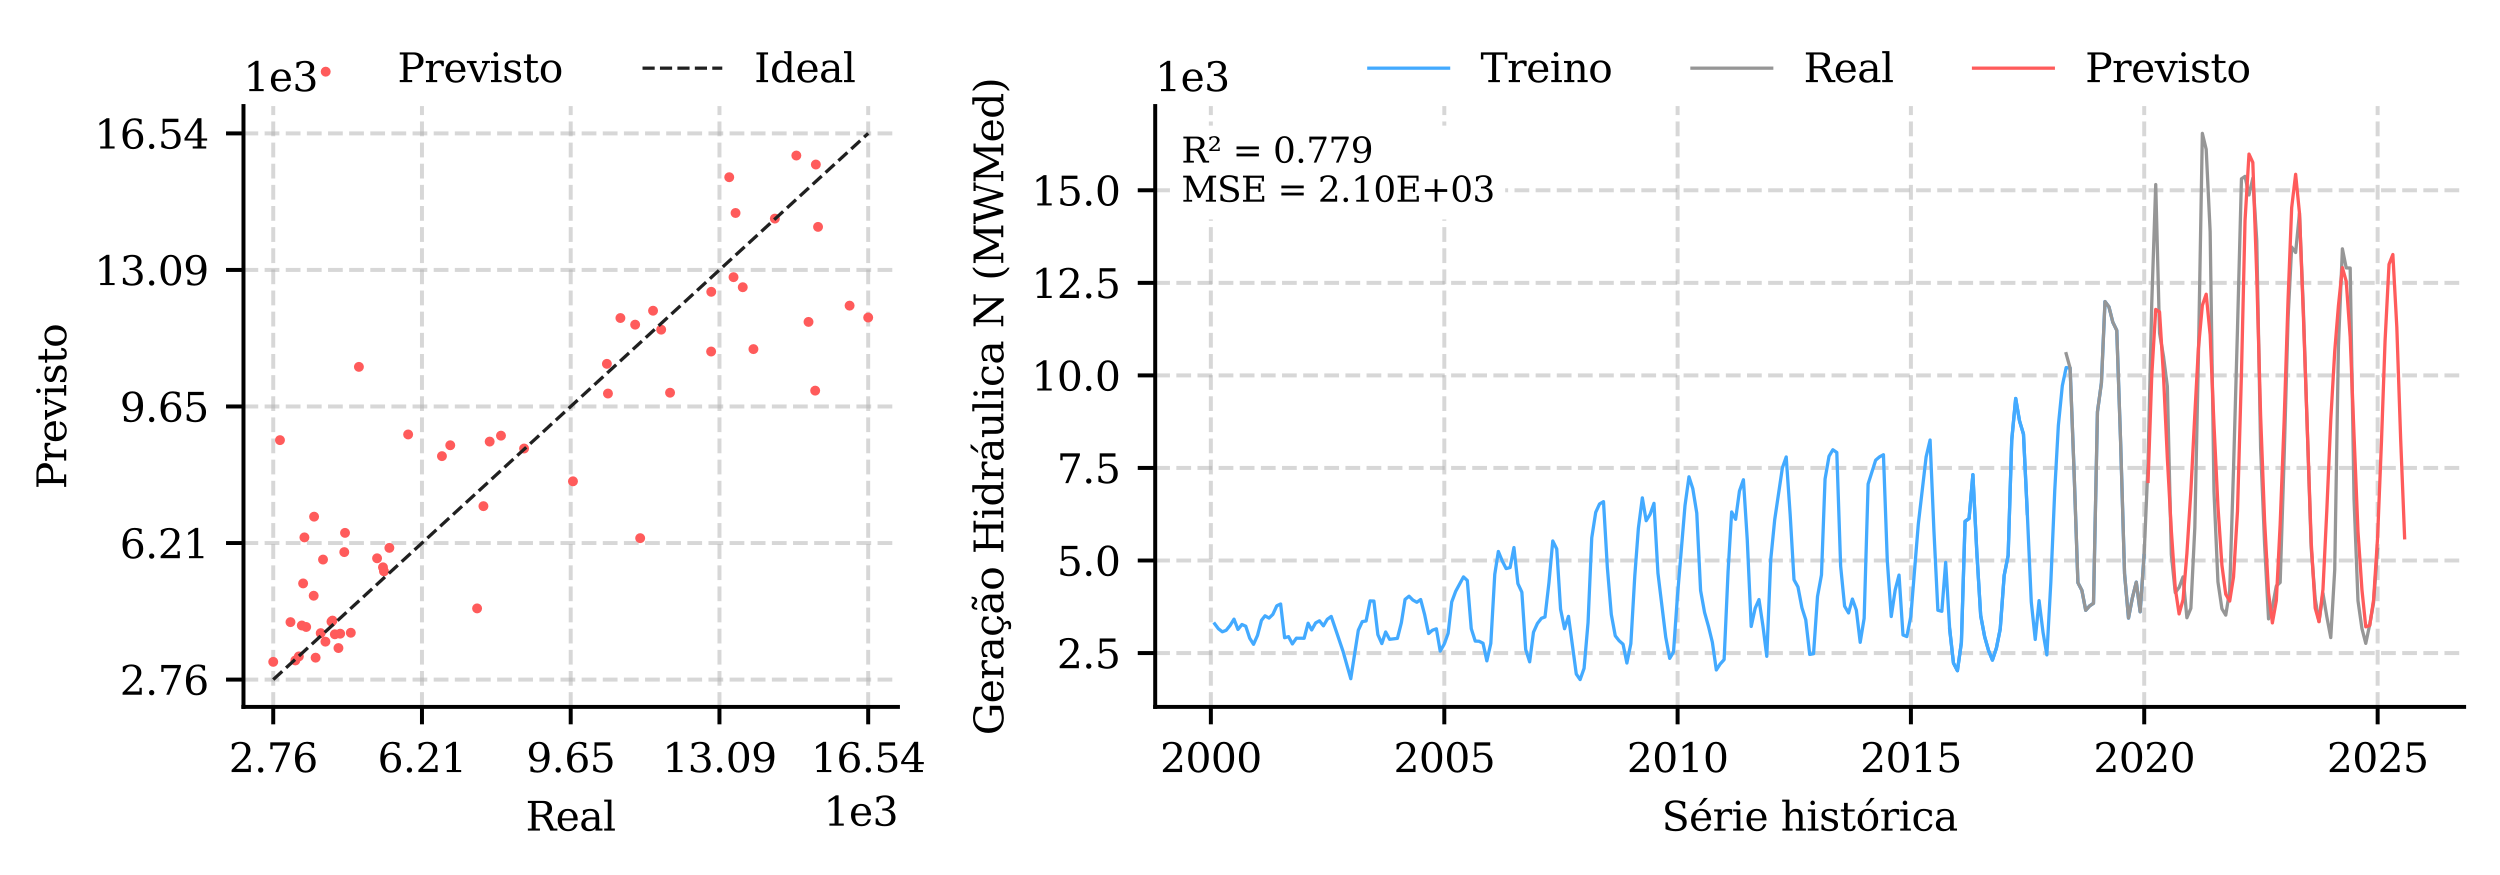 <?xml version="1.0" encoding="utf-8" standalone="no"?>
<!DOCTYPE svg PUBLIC "-//W3C//DTD SVG 1.1//EN"
  "http://www.w3.org/Graphics/SVG/1.1/DTD/svg11.dtd">
<svg xmlns:xlink="http://www.w3.org/1999/xlink" width="501.525pt" height="175.494pt" viewBox="0 0 501.525 175.494" xmlns="http://www.w3.org/2000/svg" version="1.1">
 <defs>
  <style type="text/css">*{stroke-linejoin: round; stroke-linecap: butt}</style>
 </defs>
 <g id="figure_1">
  <g id="patch_1">
   <path d="M 0 175.494 
L 501.525 175.494 
L 501.525 0 
L 0 0 
z
" style="fill: #ffffff"/>
  </g>
  <g id="axes_1">
   <g id="patch_2">
    <path d="M 48.845 141.81 
L 180.135 141.81 
L 180.135 21.279 
L 48.845 21.279 
z
" style="fill: #ffffff"/>
   </g>
   <g id="matplotlib.axis_1">
    <g id="xtick_1">
     <g id="line2d_1">
      <path d="M 54.813 141.81 
L 54.813 21.279 
" clip-path="url(#pecb7508168)" style="fill: none; stroke-dasharray: 2.96,1.28; stroke-dashoffset: 0; stroke: #b0b0b0; stroke-opacity: 0.5; stroke-width: 0.8"/>
     </g>
     <g id="line2d_2">
      <defs>
       <path id="maae35e2953" d="M 0 0 
L 0 3.5 
" style="stroke: #000000; stroke-width: 0.8"/>
      </defs>
      <g>
       <use xlink:href="#maae35e2953" x="54.813" y="141.81" style="stroke: #000000; stroke-width: 0.8"/>
      </g>
     </g>
     <g id="text_1">
      <!-- 2.76 -->
      <g transform="translate(45.906 154.888) scale(0.08 -0.08)">
       <defs>
        <path id="DejaVuSerif-32" d="M 819 3553 
L 469 3553 
L 469 4384 
Q 803 4563 1142 4656 
Q 1481 4750 1806 4750 
Q 2534 4750 2956 4397 
Q 3378 4044 3378 3438 
Q 3378 2753 2422 1800 
Q 2347 1728 2309 1691 
L 1131 513 
L 3078 513 
L 3078 1088 
L 3444 1088 
L 3444 0 
L 434 0 
L 434 341 
L 1850 1753 
Q 2319 2222 2519 2614 
Q 2719 3006 2719 3438 
Q 2719 3909 2473 4175 
Q 2228 4441 1797 4441 
Q 1350 4441 1106 4219 
Q 863 3997 819 3553 
z
" transform="scale(0.016)"/>
        <path id="DejaVuSerif-2e" d="M 603 325 
Q 603 500 722 622 
Q 841 744 1019 744 
Q 1191 744 1312 622 
Q 1434 500 1434 325 
Q 1434 153 1312 31 
Q 1191 -91 1019 -91 
Q 841 -91 722 29 
Q 603 150 603 325 
z
" transform="scale(0.016)"/>
        <path id="DejaVuSerif-37" d="M 3609 4347 
L 1784 0 
L 1319 0 
L 3059 4153 
L 903 4153 
L 903 3578 
L 538 3578 
L 538 4666 
L 3609 4666 
L 3609 4347 
z
" transform="scale(0.016)"/>
        <path id="DejaVuSerif-36" d="M 2094 219 
Q 2534 219 2771 542 
Q 3009 866 3009 1472 
Q 3009 2078 2771 2401 
Q 2534 2725 2094 2725 
Q 1647 2725 1412 2412 
Q 1178 2100 1178 1509 
Q 1178 888 1415 553 
Q 1653 219 2094 219 
z
M 1075 2569 
Q 1288 2803 1556 2918 
Q 1825 3034 2163 3034 
Q 2859 3034 3264 2615 
Q 3669 2197 3669 1472 
Q 3669 763 3233 336 
Q 2797 -91 2069 -91 
Q 1278 -91 853 498 
Q 428 1088 428 2181 
Q 428 3406 931 4078 
Q 1434 4750 2350 4750 
Q 2597 4750 2869 4703 
Q 3141 4656 3425 4563 
L 3425 3794 
L 3072 3794 
Q 3034 4109 2831 4275 
Q 2628 4441 2284 4441 
Q 1678 4441 1381 3981 
Q 1084 3522 1075 2569 
z
" transform="scale(0.016)"/>
       </defs>
       <use xlink:href="#DejaVuSerif-32"/>
       <use xlink:href="#DejaVuSerif-2e" transform="translate(63.623 0)"/>
       <use xlink:href="#DejaVuSerif-37" transform="translate(95.41 0)"/>
       <use xlink:href="#DejaVuSerif-36" transform="translate(159.033 0)"/>
      </g>
     </g>
    </g>
    <g id="xtick_2">
     <g id="line2d_3">
      <path d="M 84.651 141.81 
L 84.651 21.279 
" clip-path="url(#pecb7508168)" style="fill: none; stroke-dasharray: 2.96,1.28; stroke-dashoffset: 0; stroke: #b0b0b0; stroke-opacity: 0.5; stroke-width: 0.8"/>
     </g>
     <g id="line2d_4">
      <g>
       <use xlink:href="#maae35e2953" x="84.651" y="141.81" style="stroke: #000000; stroke-width: 0.8"/>
      </g>
     </g>
     <g id="text_2">
      <!-- 6.21 -->
      <g transform="translate(75.745 154.888) scale(0.08 -0.08)">
       <defs>
        <path id="DejaVuSerif-31" d="M 909 0 
L 909 331 
L 1722 331 
L 1722 4213 
L 781 3603 
L 781 4013 
L 1919 4750 
L 2350 4750 
L 2350 331 
L 3163 331 
L 3163 0 
L 909 0 
z
" transform="scale(0.016)"/>
       </defs>
       <use xlink:href="#DejaVuSerif-36"/>
       <use xlink:href="#DejaVuSerif-2e" transform="translate(63.623 0)"/>
       <use xlink:href="#DejaVuSerif-32" transform="translate(95.41 0)"/>
       <use xlink:href="#DejaVuSerif-31" transform="translate(159.033 0)"/>
      </g>
     </g>
    </g>
    <g id="xtick_3">
     <g id="line2d_5">
      <path d="M 114.49 141.81 
L 114.49 21.279 
" clip-path="url(#pecb7508168)" style="fill: none; stroke-dasharray: 2.96,1.28; stroke-dashoffset: 0; stroke: #b0b0b0; stroke-opacity: 0.5; stroke-width: 0.8"/>
     </g>
     <g id="line2d_6">
      <g>
       <use xlink:href="#maae35e2953" x="114.49" y="141.81" style="stroke: #000000; stroke-width: 0.8"/>
      </g>
     </g>
     <g id="text_3">
      <!-- 9.65 -->
      <g transform="translate(105.584 154.888) scale(0.08 -0.08)">
       <defs>
        <path id="DejaVuSerif-39" d="M 2994 2091 
Q 2784 1856 2512 1740 
Q 2241 1625 1900 1625 
Q 1206 1625 804 2044 
Q 403 2463 403 3188 
Q 403 3897 839 4323 
Q 1275 4750 2003 4750 
Q 2794 4750 3217 4161 
Q 3641 3572 3641 2478 
Q 3641 1253 3137 581 
Q 2634 -91 1722 -91 
Q 1475 -91 1203 -44 
Q 931 3 647 97 
L 647 872 
L 997 872 
Q 1038 556 1241 387 
Q 1444 219 1784 219 
Q 2391 219 2687 676 
Q 2984 1134 2994 2091 
z
M 1978 4441 
Q 1534 4441 1298 4117 
Q 1063 3794 1063 3188 
Q 1063 2581 1298 2256 
Q 1534 1931 1978 1931 
Q 2422 1931 2658 2245 
Q 2894 2559 2894 3150 
Q 2894 3772 2656 4106 
Q 2419 4441 1978 4441 
z
" transform="scale(0.016)"/>
        <path id="DejaVuSerif-35" d="M 3219 4666 
L 3219 4153 
L 1081 4153 
L 1081 2816 
Q 1244 2928 1461 2984 
Q 1678 3041 1947 3041 
Q 2703 3041 3140 2622 
Q 3578 2203 3578 1478 
Q 3578 738 3136 323 
Q 2694 -91 1894 -91 
Q 1572 -91 1234 -12 
Q 897 66 544 225 
L 544 1131 
L 897 1131 
Q 925 688 1179 453 
Q 1434 219 1894 219 
Q 2388 219 2653 544 
Q 2919 869 2919 1478 
Q 2919 2084 2655 2407 
Q 2391 2731 1894 2731 
Q 1613 2731 1398 2631 
Q 1184 2531 1019 2322 
L 750 2322 
L 750 4666 
L 3219 4666 
z
" transform="scale(0.016)"/>
       </defs>
       <use xlink:href="#DejaVuSerif-39"/>
       <use xlink:href="#DejaVuSerif-2e" transform="translate(63.623 0)"/>
       <use xlink:href="#DejaVuSerif-36" transform="translate(95.41 0)"/>
       <use xlink:href="#DejaVuSerif-35" transform="translate(159.033 0)"/>
      </g>
     </g>
    </g>
    <g id="xtick_4">
     <g id="line2d_7">
      <path d="M 144.329 141.81 
L 144.329 21.279 
" clip-path="url(#pecb7508168)" style="fill: none; stroke-dasharray: 2.96,1.28; stroke-dashoffset: 0; stroke: #b0b0b0; stroke-opacity: 0.5; stroke-width: 0.8"/>
     </g>
     <g id="line2d_8">
      <g>
       <use xlink:href="#maae35e2953" x="144.329" y="141.81" style="stroke: #000000; stroke-width: 0.8"/>
      </g>
     </g>
     <g id="text_4">
      <!-- 13.09 -->
      <g transform="translate(132.877 154.888) scale(0.08 -0.08)">
       <defs>
        <path id="DejaVuSerif-33" d="M 622 4469 
Q 988 4606 1323 4678 
Q 1659 4750 1953 4750 
Q 2638 4750 3022 4454 
Q 3406 4159 3406 3634 
Q 3406 3213 3140 2930 
Q 2875 2647 2388 2547 
Q 2963 2466 3280 2130 
Q 3597 1794 3597 1259 
Q 3597 606 3158 257 
Q 2719 -91 1894 -91 
Q 1528 -91 1179 -12 
Q 831 66 488 225 
L 488 1131 
L 838 1131 
Q 869 681 1141 450 
Q 1413 219 1906 219 
Q 2384 219 2661 495 
Q 2938 772 2938 1253 
Q 2938 1803 2653 2086 
Q 2369 2369 1819 2369 
L 1522 2369 
L 1522 2688 
L 1678 2688 
Q 2225 2688 2498 2914 
Q 2772 3141 2772 3597 
Q 2772 4006 2547 4223 
Q 2322 4441 1900 4441 
Q 1478 4441 1245 4241 
Q 1013 4041 972 3647 
L 622 3647 
L 622 4469 
z
" transform="scale(0.016)"/>
        <path id="DejaVuSerif-30" d="M 2034 219 
Q 2513 219 2750 744 
Q 2988 1269 2988 2328 
Q 2988 3391 2750 3916 
Q 2513 4441 2034 4441 
Q 1556 4441 1318 3916 
Q 1081 3391 1081 2328 
Q 1081 1269 1318 744 
Q 1556 219 2034 219 
z
M 2034 -91 
Q 1275 -91 848 546 
Q 422 1184 422 2328 
Q 422 3475 848 4112 
Q 1275 4750 2034 4750 
Q 2797 4750 3222 4112 
Q 3647 3475 3647 2328 
Q 3647 1184 3222 546 
Q 2797 -91 2034 -91 
z
" transform="scale(0.016)"/>
       </defs>
       <use xlink:href="#DejaVuSerif-31"/>
       <use xlink:href="#DejaVuSerif-33" transform="translate(63.623 0)"/>
       <use xlink:href="#DejaVuSerif-2e" transform="translate(127.246 0)"/>
       <use xlink:href="#DejaVuSerif-30" transform="translate(159.033 0)"/>
       <use xlink:href="#DejaVuSerif-39" transform="translate(222.656 0)"/>
      </g>
     </g>
    </g>
    <g id="xtick_5">
     <g id="line2d_9">
      <path d="M 174.167 141.81 
L 174.167 21.279 
" clip-path="url(#pecb7508168)" style="fill: none; stroke-dasharray: 2.96,1.28; stroke-dashoffset: 0; stroke: #b0b0b0; stroke-opacity: 0.5; stroke-width: 0.8"/>
     </g>
     <g id="line2d_10">
      <g>
       <use xlink:href="#maae35e2953" x="174.167" y="141.81" style="stroke: #000000; stroke-width: 0.8"/>
      </g>
     </g>
     <g id="text_5">
      <!-- 16.54 -->
      <g transform="translate(162.716 154.888) scale(0.08 -0.08)">
       <defs>
        <path id="DejaVuSerif-34" d="M 2234 1581 
L 2234 4063 
L 641 1581 
L 2234 1581 
z
M 3609 0 
L 1484 0 
L 1484 331 
L 2234 331 
L 2234 1247 
L 197 1247 
L 197 1588 
L 2241 4750 
L 2859 4750 
L 2859 1581 
L 3750 1581 
L 3750 1247 
L 2859 1247 
L 2859 331 
L 3609 331 
L 3609 0 
z
" transform="scale(0.016)"/>
       </defs>
       <use xlink:href="#DejaVuSerif-31"/>
       <use xlink:href="#DejaVuSerif-36" transform="translate(63.623 0)"/>
       <use xlink:href="#DejaVuSerif-2e" transform="translate(127.246 0)"/>
       <use xlink:href="#DejaVuSerif-35" transform="translate(159.033 0)"/>
       <use xlink:href="#DejaVuSerif-34" transform="translate(222.656 0)"/>
      </g>
     </g>
    </g>
    <g id="text_6">
     <!-- Real -->
     <g transform="translate(105.446 166.631) scale(0.08 -0.08)">
      <defs>
       <path id="DejaVuSerif-52" d="M 3066 2316 
Q 3284 2256 3442 2114 
Q 3600 1972 3725 1716 
L 4403 331 
L 4972 331 
L 4972 0 
L 3872 0 
L 3144 1484 
Q 2934 1916 2759 2042 
Q 2584 2169 2278 2169 
L 1581 2169 
L 1581 331 
L 2241 331 
L 2241 0 
L 353 0 
L 353 331 
L 947 331 
L 947 4331 
L 353 4331 
L 353 4666 
L 2719 4666 
Q 3400 4666 3770 4341 
Q 4141 4016 4141 3419 
Q 4141 2938 3870 2661 
Q 3600 2384 3066 2316 
z
M 1581 2503 
L 2503 2503 
Q 2975 2503 3200 2726 
Q 3425 2950 3425 3419 
Q 3425 3888 3200 4109 
Q 2975 4331 2503 4331 
L 1581 4331 
L 1581 2503 
z
" transform="scale(0.016)"/>
       <path id="DejaVuSerif-65" d="M 3469 1600 
L 991 1600 
L 991 1575 
Q 991 903 1244 561 
Q 1497 219 1991 219 
Q 2369 219 2611 417 
Q 2853 616 2950 1006 
L 3413 1006 
Q 3275 459 2904 184 
Q 2534 -91 1931 -91 
Q 1203 -91 761 389 
Q 319 869 319 1663 
Q 319 2450 753 2931 
Q 1188 3413 1894 3413 
Q 2647 3413 3050 2948 
Q 3453 2484 3469 1600 
z
M 2791 1931 
Q 2772 2513 2545 2808 
Q 2319 3103 1894 3103 
Q 1497 3103 1269 2806 
Q 1041 2509 991 1931 
L 2791 1931 
z
" transform="scale(0.016)"/>
       <path id="DejaVuSerif-61" d="M 2547 1044 
L 2547 1747 
L 1806 1747 
Q 1378 1747 1168 1562 
Q 959 1378 959 997 
Q 959 650 1171 447 
Q 1384 244 1747 244 
Q 2106 244 2326 466 
Q 2547 688 2547 1044 
z
M 3122 2075 
L 3122 331 
L 3634 331 
L 3634 0 
L 2547 0 
L 2547 359 
Q 2356 128 2106 18 
Q 1856 -91 1522 -91 
Q 969 -91 644 203 
Q 319 497 319 997 
Q 319 1513 691 1797 
Q 1063 2081 1741 2081 
L 2547 2081 
L 2547 2309 
Q 2547 2688 2317 2895 
Q 2088 3103 1672 3103 
Q 1328 3103 1125 2947 
Q 922 2791 872 2484 
L 575 2484 
L 575 3156 
Q 875 3284 1158 3348 
Q 1441 3413 1709 3413 
Q 2400 3413 2761 3070 
Q 3122 2728 3122 2075 
z
" transform="scale(0.016)"/>
       <path id="DejaVuSerif-6c" d="M 1313 331 
L 1856 331 
L 1856 0 
L 184 0 
L 184 331 
L 738 331 
L 738 4531 
L 184 4531 
L 184 4863 
L 1313 4863 
L 1313 331 
z
" transform="scale(0.016)"/>
      </defs>
      <use xlink:href="#DejaVuSerif-52"/>
      <use xlink:href="#DejaVuSerif-65" transform="translate(75.293 0)"/>
      <use xlink:href="#DejaVuSerif-61" transform="translate(134.473 0)"/>
      <use xlink:href="#DejaVuSerif-6c" transform="translate(194.092 0)"/>
     </g>
    </g>
    <g id="text_7">
     <!-- 1e3 -->
     <g transform="translate(165.22 165.631) scale(0.08 -0.08)">
      <use xlink:href="#DejaVuSerif-31"/>
      <use xlink:href="#DejaVuSerif-65" transform="translate(63.623 0)"/>
      <use xlink:href="#DejaVuSerif-33" transform="translate(122.803 0)"/>
     </g>
    </g>
   </g>
   <g id="matplotlib.axis_2">
    <g id="ytick_1">
     <g id="line2d_11">
      <path d="M 48.845 136.331 
L 180.135 136.331 
" clip-path="url(#pecb7508168)" style="fill: none; stroke-dasharray: 2.96,1.28; stroke-dashoffset: 0; stroke: #b0b0b0; stroke-opacity: 0.5; stroke-width: 0.8"/>
     </g>
     <g id="line2d_12">
      <defs>
       <path id="ma5be498a30" d="M 0 0 
L -3.5 0 
" style="stroke: #000000; stroke-width: 0.8"/>
      </defs>
      <g>
       <use xlink:href="#ma5be498a30" x="48.845" y="136.331" style="stroke: #000000; stroke-width: 0.8"/>
      </g>
     </g>
     <g id="text_8">
      <!-- 2.76 -->
      <g transform="translate(24.032 139.37) scale(0.08 -0.08)">
       <use xlink:href="#DejaVuSerif-32"/>
       <use xlink:href="#DejaVuSerif-2e" transform="translate(63.623 0)"/>
       <use xlink:href="#DejaVuSerif-37" transform="translate(95.41 0)"/>
       <use xlink:href="#DejaVuSerif-36" transform="translate(159.033 0)"/>
      </g>
     </g>
    </g>
    <g id="ytick_2">
     <g id="line2d_13">
      <path d="M 48.845 108.938 
L 180.135 108.938 
" clip-path="url(#pecb7508168)" style="fill: none; stroke-dasharray: 2.96,1.28; stroke-dashoffset: 0; stroke: #b0b0b0; stroke-opacity: 0.5; stroke-width: 0.8"/>
     </g>
     <g id="line2d_14">
      <g>
       <use xlink:href="#ma5be498a30" x="48.845" y="108.938" style="stroke: #000000; stroke-width: 0.8"/>
      </g>
     </g>
     <g id="text_9">
      <!-- 6.21 -->
      <g transform="translate(24.032 111.977) scale(0.08 -0.08)">
       <use xlink:href="#DejaVuSerif-36"/>
       <use xlink:href="#DejaVuSerif-2e" transform="translate(63.623 0)"/>
       <use xlink:href="#DejaVuSerif-32" transform="translate(95.41 0)"/>
       <use xlink:href="#DejaVuSerif-31" transform="translate(159.033 0)"/>
      </g>
     </g>
    </g>
    <g id="ytick_3">
     <g id="line2d_15">
      <path d="M 48.845 81.544 
L 180.135 81.544 
" clip-path="url(#pecb7508168)" style="fill: none; stroke-dasharray: 2.96,1.28; stroke-dashoffset: 0; stroke: #b0b0b0; stroke-opacity: 0.5; stroke-width: 0.8"/>
     </g>
     <g id="line2d_16">
      <g>
       <use xlink:href="#ma5be498a30" x="48.845" y="81.544" style="stroke: #000000; stroke-width: 0.8"/>
      </g>
     </g>
     <g id="text_10">
      <!-- 9.65 -->
      <g transform="translate(24.032 84.584) scale(0.08 -0.08)">
       <use xlink:href="#DejaVuSerif-39"/>
       <use xlink:href="#DejaVuSerif-2e" transform="translate(63.623 0)"/>
       <use xlink:href="#DejaVuSerif-36" transform="translate(95.41 0)"/>
       <use xlink:href="#DejaVuSerif-35" transform="translate(159.033 0)"/>
      </g>
     </g>
    </g>
    <g id="ytick_4">
     <g id="line2d_17">
      <path d="M 48.845 54.151 
L 180.135 54.151 
" clip-path="url(#pecb7508168)" style="fill: none; stroke-dasharray: 2.96,1.28; stroke-dashoffset: 0; stroke: #b0b0b0; stroke-opacity: 0.5; stroke-width: 0.8"/>
     </g>
     <g id="line2d_18">
      <g>
       <use xlink:href="#ma5be498a30" x="48.845" y="54.151" style="stroke: #000000; stroke-width: 0.8"/>
      </g>
     </g>
     <g id="text_11">
      <!-- 13.09 -->
      <g transform="translate(18.942 57.191) scale(0.08 -0.08)">
       <use xlink:href="#DejaVuSerif-31"/>
       <use xlink:href="#DejaVuSerif-33" transform="translate(63.623 0)"/>
       <use xlink:href="#DejaVuSerif-2e" transform="translate(127.246 0)"/>
       <use xlink:href="#DejaVuSerif-30" transform="translate(159.033 0)"/>
       <use xlink:href="#DejaVuSerif-39" transform="translate(222.656 0)"/>
      </g>
     </g>
    </g>
    <g id="ytick_5">
     <g id="line2d_19">
      <path d="M 48.845 26.758 
L 180.135 26.758 
" clip-path="url(#pecb7508168)" style="fill: none; stroke-dasharray: 2.96,1.28; stroke-dashoffset: 0; stroke: #b0b0b0; stroke-opacity: 0.5; stroke-width: 0.8"/>
     </g>
     <g id="line2d_20">
      <g>
       <use xlink:href="#ma5be498a30" x="48.845" y="26.758" style="stroke: #000000; stroke-width: 0.8"/>
      </g>
     </g>
     <g id="text_12">
      <!-- 16.54 -->
      <g transform="translate(18.942 29.798) scale(0.08 -0.08)">
       <use xlink:href="#DejaVuSerif-31"/>
       <use xlink:href="#DejaVuSerif-36" transform="translate(63.623 0)"/>
       <use xlink:href="#DejaVuSerif-2e" transform="translate(127.246 0)"/>
       <use xlink:href="#DejaVuSerif-35" transform="translate(159.033 0)"/>
       <use xlink:href="#DejaVuSerif-34" transform="translate(222.656 0)"/>
      </g>
     </g>
    </g>
    <g id="text_13">
     <!-- Previsto -->
     <g transform="translate(13.279 98.123) rotate(-90) scale(0.08 -0.08)">
      <defs>
       <path id="DejaVuSerif-50" d="M 1581 2375 
L 2406 2375 
Q 2872 2375 3115 2626 
Q 3359 2878 3359 3353 
Q 3359 3831 3115 4081 
Q 2872 4331 2406 4331 
L 1581 4331 
L 1581 2375 
z
M 353 0 
L 353 331 
L 947 331 
L 947 4331 
L 353 4331 
L 353 4666 
L 2559 4666 
Q 3259 4666 3668 4311 
Q 4078 3956 4078 3353 
Q 4078 2753 3668 2397 
Q 3259 2041 2559 2041 
L 1581 2041 
L 1581 331 
L 2303 331 
L 2303 0 
L 353 0 
z
" transform="scale(0.016)"/>
       <path id="DejaVuSerif-72" d="M 3059 3328 
L 3059 2497 
L 2728 2497 
Q 2713 2744 2591 2866 
Q 2469 2988 2234 2988 
Q 1809 2988 1582 2694 
Q 1356 2400 1356 1850 
L 1356 331 
L 2022 331 
L 2022 0 
L 263 0 
L 263 331 
L 781 331 
L 781 2994 
L 231 2994 
L 231 3322 
L 1356 3322 
L 1356 2731 
Q 1525 3078 1790 3245 
Q 2056 3413 2438 3413 
Q 2578 3413 2733 3391 
Q 2888 3369 3059 3328 
z
" transform="scale(0.016)"/>
       <path id="DejaVuSerif-76" d="M 1581 0 
L 359 2988 
L -19 2988 
L -19 3322 
L 1509 3322 
L 1509 2988 
L 978 2988 
L 1913 703 
L 2847 2988 
L 2350 2988 
L 2350 3322 
L 3597 3322 
L 3597 2988 
L 3225 2988 
L 2003 0 
L 1581 0 
z
" transform="scale(0.016)"/>
       <path id="DejaVuSerif-69" d="M 622 4353 
Q 622 4497 726 4603 
Q 831 4709 978 4709 
Q 1122 4709 1226 4603 
Q 1331 4497 1331 4353 
Q 1331 4206 1228 4103 
Q 1125 4000 978 4000 
Q 831 4000 726 4103 
Q 622 4206 622 4353 
z
M 1356 331 
L 1900 331 
L 1900 0 
L 231 0 
L 231 331 
L 781 331 
L 781 2988 
L 231 2988 
L 231 3322 
L 1356 3322 
L 1356 331 
z
" transform="scale(0.016)"/>
       <path id="DejaVuSerif-73" d="M 359 184 
L 359 959 
L 691 959 
Q 703 588 923 403 
Q 1144 219 1575 219 
Q 1963 219 2166 364 
Q 2369 509 2369 788 
Q 2369 1006 2220 1140 
Q 2072 1275 1594 1428 
L 1178 1569 
Q 750 1706 558 1912 
Q 366 2119 366 2438 
Q 366 2894 700 3153 
Q 1034 3413 1625 3413 
Q 1888 3413 2178 3344 
Q 2469 3275 2778 3144 
L 2778 2419 
L 2447 2419 
Q 2434 2741 2221 2922 
Q 2009 3103 1644 3103 
Q 1281 3103 1095 2975 
Q 909 2847 909 2591 
Q 909 2381 1050 2254 
Q 1191 2128 1613 1997 
L 2069 1856 
Q 2541 1709 2748 1489 
Q 2956 1269 2956 922 
Q 2956 450 2595 179 
Q 2234 -91 1600 -91 
Q 1278 -91 972 -22 
Q 666 47 359 184 
z
" transform="scale(0.016)"/>
       <path id="DejaVuSerif-74" d="M 691 2988 
L 184 2988 
L 184 3322 
L 691 3322 
L 691 4353 
L 1269 4353 
L 1269 3322 
L 2350 3322 
L 2350 2988 
L 1269 2988 
L 1269 878 
Q 1269 456 1350 337 
Q 1431 219 1650 219 
Q 1875 219 1978 351 
Q 2081 484 2088 781 
L 2522 781 
Q 2497 328 2275 118 
Q 2053 -91 1600 -91 
Q 1103 -91 897 129 
Q 691 350 691 878 
L 691 2988 
z
" transform="scale(0.016)"/>
       <path id="DejaVuSerif-6f" d="M 1925 219 
Q 2388 219 2623 584 
Q 2859 950 2859 1663 
Q 2859 2375 2623 2739 
Q 2388 3103 1925 3103 
Q 1463 3103 1227 2739 
Q 991 2375 991 1663 
Q 991 950 1228 584 
Q 1466 219 1925 219 
z
M 1925 -91 
Q 1200 -91 759 389 
Q 319 869 319 1663 
Q 319 2456 758 2934 
Q 1197 3413 1925 3413 
Q 2653 3413 3092 2934 
Q 3531 2456 3531 1663 
Q 3531 869 3092 389 
Q 2653 -91 1925 -91 
z
" transform="scale(0.016)"/>
      </defs>
      <use xlink:href="#DejaVuSerif-50"/>
      <use xlink:href="#DejaVuSerif-72" transform="translate(67.285 0)"/>
      <use xlink:href="#DejaVuSerif-65" transform="translate(115.088 0)"/>
      <use xlink:href="#DejaVuSerif-76" transform="translate(174.268 0)"/>
      <use xlink:href="#DejaVuSerif-69" transform="translate(230.762 0)"/>
      <use xlink:href="#DejaVuSerif-73" transform="translate(262.744 0)"/>
      <use xlink:href="#DejaVuSerif-74" transform="translate(314.062 0)"/>
      <use xlink:href="#DejaVuSerif-6f" transform="translate(354.248 0)"/>
     </g>
    </g>
    <g id="text_14">
     <!-- 1e3 -->
     <g transform="translate(48.845 18.279) scale(0.08 -0.08)">
      <use xlink:href="#DejaVuSerif-31"/>
      <use xlink:href="#DejaVuSerif-65" transform="translate(63.623 0)"/>
      <use xlink:href="#DejaVuSerif-33" transform="translate(122.803 0)"/>
     </g>
    </g>
   </g>
   <g id="PathCollection_1">
    <defs>
     <path id="m7f90481668" d="M 0 0.5 
C 0.133 0.5 0.26 0.447 0.354 0.354 
C 0.447 0.26 0.5 0.133 0.5 0 
C 0.5 -0.133 0.447 -0.26 0.354 -0.354 
C 0.26 -0.447 0.133 -0.5 0 -0.5 
C -0.133 -0.5 -0.26 -0.447 -0.354 -0.354 
C -0.447 -0.26 -0.5 -0.133 -0.5 0 
C -0.5 0.133 -0.447 0.26 -0.354 0.354 
C -0.26 0.447 -0.133 0.5 0 0.5 
z
" style="stroke: #ff5b5b"/>
    </defs>
    <g clip-path="url(#pecb7508168)">
     <use xlink:href="#m7f90481668" x="96.981" y="101.54" style="fill: #ff5b5b; stroke: #ff5b5b"/>
     <use xlink:href="#m7f90481668" x="134.419" y="78.782" style="fill: #ff5b5b; stroke: #ff5b5b"/>
     <use xlink:href="#m7f90481668" x="162.196" y="64.577" style="fill: #ff5b5b; stroke: #ff5b5b"/>
     <use xlink:href="#m7f90481668" x="127.418" y="65.129" style="fill: #ff5b5b; stroke: #ff5b5b"/>
     <use xlink:href="#m7f90481668" x="121.961" y="78.949" style="fill: #ff5b5b; stroke: #ff5b5b"/>
     <use xlink:href="#m7f90481668" x="114.942" y="96.554" style="fill: #ff5b5b; stroke: #ff5b5b"/>
     <use xlink:href="#m7f90481668" x="75.644" y="111.997" style="fill: #ff5b5b; stroke: #ff5b5b"/>
     <use xlink:href="#m7f90481668" x="66.697" y="124.497" style="fill: #ff5b5b; stroke: #ff5b5b"/>
     <use xlink:href="#m7f90481668" x="67.895" y="130.004" style="fill: #ff5b5b; stroke: #ff5b5b"/>
     <use xlink:href="#m7f90481668" x="70.375" y="126.937" style="fill: #ff5b5b; stroke: #ff5b5b"/>
     <use xlink:href="#m7f90481668" x="60.809" y="117.04" style="fill: #ff5b5b; stroke: #ff5b5b"/>
     <use xlink:href="#m7f90481668" x="63.01" y="103.649" style="fill: #ff5b5b; stroke: #ff5b5b"/>
     <use xlink:href="#m7f90481668" x="81.877" y="87.159" style="fill: #ff5b5b; stroke: #ff5b5b"/>
     <use xlink:href="#m7f90481668" x="121.748" y="72.99" style="fill: #ff5b5b; stroke: #ff5b5b"/>
     <use xlink:href="#m7f90481668" x="174.167" y="63.699" style="fill: #ff5b5b; stroke: #ff5b5b"/>
     <use xlink:href="#m7f90481668" x="170.438" y="61.315" style="fill: #ff5b5b; stroke: #ff5b5b"/>
     <use xlink:href="#m7f90481668" x="151.146" y="70.034" style="fill: #ff5b5b; stroke: #ff5b5b"/>
     <use xlink:href="#m7f90481668" x="90.326" y="89.324" style="fill: #ff5b5b; stroke: #ff5b5b"/>
     <use xlink:href="#m7f90481668" x="69.215" y="106.899" style="fill: #ff5b5b; stroke: #ff5b5b"/>
     <use xlink:href="#m7f90481668" x="62.929" y="119.509" style="fill: #ff5b5b; stroke: #ff5b5b"/>
     <use xlink:href="#m7f90481668" x="61.423" y="125.779" style="fill: #ff5b5b; stroke: #ff5b5b"/>
     <use xlink:href="#m7f90481668" x="67.173" y="127.244" style="fill: #ff5b5b; stroke: #ff5b5b"/>
     <use xlink:href="#m7f90481668" x="95.709" y="122.051" style="fill: #ff5b5b; stroke: #ff5b5b"/>
     <use xlink:href="#m7f90481668" x="128.425" y="107.958" style="fill: #ff5b5b; stroke: #ff5b5b"/>
     <use xlink:href="#m7f90481668" x="163.533" y="78.365" style="fill: #ff5b5b; stroke: #ff5b5b"/>
     <use xlink:href="#m7f90481668" x="164.108" y="45.515" style="fill: #ff5b5b; stroke: #ff5b5b"/>
     <use xlink:href="#m7f90481668" x="159.753" y="31.203" style="fill: #ff5b5b; stroke: #ff5b5b"/>
     <use xlink:href="#m7f90481668" x="163.669" y="33.005" style="fill: #ff5b5b; stroke: #ff5b5b"/>
     <use xlink:href="#m7f90481668" x="149.004" y="57.619" style="fill: #ff5b5b; stroke: #ff5b5b"/>
     <use xlink:href="#m7f90481668" x="100.501" y="87.399" style="fill: #ff5b5b; stroke: #ff5b5b"/>
     <use xlink:href="#m7f90481668" x="78.111" y="109.91" style="fill: #ff5b5b; stroke: #ff5b5b"/>
     <use xlink:href="#m7f90481668" x="60.544" y="125.479" style="fill: #ff5b5b; stroke: #ff5b5b"/>
     <use xlink:href="#m7f90481668" x="63.315" y="131.935" style="fill: #ff5b5b; stroke: #ff5b5b"/>
     <use xlink:href="#m7f90481668" x="68.243" y="127.124" style="fill: #ff5b5b; stroke: #ff5b5b"/>
     <use xlink:href="#m7f90481668" x="69.067" y="110.756" style="fill: #ff5b5b; stroke: #ff5b5b"/>
     <use xlink:href="#m7f90481668" x="98.233" y="88.587" style="fill: #ff5b5b; stroke: #ff5b5b"/>
     <use xlink:href="#m7f90481668" x="131.008" y="62.334" style="fill: #ff5b5b; stroke: #ff5b5b"/>
     <use xlink:href="#m7f90481668" x="147.559" y="42.726" style="fill: #ff5b5b; stroke: #ff5b5b"/>
     <use xlink:href="#m7f90481668" x="146.291" y="35.552" style="fill: #ff5b5b; stroke: #ff5b5b"/>
     <use xlink:href="#m7f90481668" x="155.44" y="43.853" style="fill: #ff5b5b; stroke: #ff5b5b"/>
     <use xlink:href="#m7f90481668" x="132.639" y="66.134" style="fill: #ff5b5b; stroke: #ff5b5b"/>
     <use xlink:href="#m7f90481668" x="105.135" y="89.977" style="fill: #ff5b5b; stroke: #ff5b5b"/>
     <use xlink:href="#m7f90481668" x="77.027" y="114.614" style="fill: #ff5b5b; stroke: #ff5b5b"/>
     <use xlink:href="#m7f90481668" x="65.281" y="128.721" style="fill: #ff5b5b; stroke: #ff5b5b"/>
     <use xlink:href="#m7f90481668" x="59.952" y="131.684" style="fill: #ff5b5b; stroke: #ff5b5b"/>
     <use xlink:href="#m7f90481668" x="66.497" y="124.713" style="fill: #ff5b5b; stroke: #ff5b5b"/>
     <use xlink:href="#m7f90481668" x="61.07" y="107.806" style="fill: #ff5b5b; stroke: #ff5b5b"/>
     <use xlink:href="#m7f90481668" x="56.164" y="88.296" style="fill: #ff5b5b; stroke: #ff5b5b"/>
     <use xlink:href="#m7f90481668" x="72" y="73.597" style="fill: #ff5b5b; stroke: #ff5b5b"/>
     <use xlink:href="#m7f90481668" x="124.461" y="63.798" style="fill: #ff5b5b; stroke: #ff5b5b"/>
     <use xlink:href="#m7f90481668" x="147.153" y="55.602" style="fill: #ff5b5b; stroke: #ff5b5b"/>
     <use xlink:href="#m7f90481668" x="142.686" y="58.538" style="fill: #ff5b5b; stroke: #ff5b5b"/>
     <use xlink:href="#m7f90481668" x="142.658" y="70.519" style="fill: #ff5b5b; stroke: #ff5b5b"/>
     <use xlink:href="#m7f90481668" x="88.658" y="91.505" style="fill: #ff5b5b; stroke: #ff5b5b"/>
     <use xlink:href="#m7f90481668" x="64.801" y="112.253" style="fill: #ff5b5b; stroke: #ff5b5b"/>
     <use xlink:href="#m7f90481668" x="58.272" y="124.805" style="fill: #ff5b5b; stroke: #ff5b5b"/>
     <use xlink:href="#m7f90481668" x="54.813" y="132.773" style="fill: #ff5b5b; stroke: #ff5b5b"/>
     <use xlink:href="#m7f90481668" x="59.251" y="132.489" style="fill: #ff5b5b; stroke: #ff5b5b"/>
     <use xlink:href="#m7f90481668" x="64.336" y="127.013" style="fill: #ff5b5b; stroke: #ff5b5b"/>
     <use xlink:href="#m7f90481668" x="76.828" y="113.808" style="fill: #ff5b5b; stroke: #ff5b5b"/>
    </g>
   </g>
   <g id="line2d_21">
    <path d="M 54.813 136.331 
L 174.167 26.758 
" clip-path="url(#pecb7508168)" style="fill: none; stroke-dasharray: 2.442,1.056; stroke-dashoffset: 0; stroke: #202020; stroke-width: 0.66"/>
   </g>
   <g id="patch_3">
    <path d="M 48.845 141.81 
L 48.845 21.279 
" style="fill: none; stroke: #000000; stroke-width: 0.8; stroke-linejoin: miter; stroke-linecap: square"/>
   </g>
   <g id="patch_4">
    <path d="M 48.845 141.81 
L 180.135 141.81 
" style="fill: none; stroke: #000000; stroke-width: 0.8; stroke-linejoin: miter; stroke-linecap: square"/>
   </g>
   <g id="legend_1">
    <g id="PathCollection_2">
     <g>
      <use xlink:href="#m7f90481668" x="65.339" y="14.379" style="fill: #ff5b5b; stroke: #ff5b5b"/>
     </g>
    </g>
    <g id="text_15">
     <!-- Previsto -->
     <g transform="translate(79.739 16.479) scale(0.08 -0.08)">
      <use xlink:href="#DejaVuSerif-50"/>
      <use xlink:href="#DejaVuSerif-72" transform="translate(67.285 0)"/>
      <use xlink:href="#DejaVuSerif-65" transform="translate(115.088 0)"/>
      <use xlink:href="#DejaVuSerif-76" transform="translate(174.268 0)"/>
      <use xlink:href="#DejaVuSerif-69" transform="translate(230.762 0)"/>
      <use xlink:href="#DejaVuSerif-73" transform="translate(262.744 0)"/>
      <use xlink:href="#DejaVuSerif-74" transform="translate(314.062 0)"/>
      <use xlink:href="#DejaVuSerif-6f" transform="translate(354.248 0)"/>
     </g>
    </g>
    <g id="line2d_22">
     <path d="M 128.896 13.679 
L 136.896 13.679 
L 144.896 13.679 
" style="fill: none; stroke-dasharray: 2.442,1.056; stroke-dashoffset: 0; stroke: #202020; stroke-width: 0.66"/>
    </g>
    <g id="text_16">
     <!-- Ideal -->
     <g transform="translate(151.296 16.479) scale(0.08 -0.08)">
      <defs>
       <path id="DejaVuSerif-49" d="M 1581 331 
L 2175 331 
L 2175 0 
L 353 0 
L 353 331 
L 947 331 
L 947 4331 
L 353 4331 
L 353 4666 
L 2175 4666 
L 2175 4331 
L 1581 4331 
L 1581 331 
z
" transform="scale(0.016)"/>
       <path id="DejaVuSerif-64" d="M 3359 331 
L 3909 331 
L 3909 0 
L 2784 0 
L 2784 519 
Q 2616 206 2355 57 
Q 2094 -91 1709 -91 
Q 1097 -91 708 395 
Q 319 881 319 1663 
Q 319 2444 706 2928 
Q 1094 3413 1709 3413 
Q 2094 3413 2355 3264 
Q 2616 3116 2784 2803 
L 2784 4531 
L 2241 4531 
L 2241 4863 
L 3359 4863 
L 3359 331 
z
M 2784 1497 
L 2784 1825 
Q 2784 2422 2554 2737 
Q 2325 3053 1888 3053 
Q 1444 3053 1217 2703 
Q 991 2353 991 1663 
Q 991 975 1217 622 
Q 1444 269 1888 269 
Q 2325 269 2554 583 
Q 2784 897 2784 1497 
z
" transform="scale(0.016)"/>
      </defs>
      <use xlink:href="#DejaVuSerif-49"/>
      <use xlink:href="#DejaVuSerif-64" transform="translate(39.502 0)"/>
      <use xlink:href="#DejaVuSerif-65" transform="translate(103.516 0)"/>
      <use xlink:href="#DejaVuSerif-61" transform="translate(162.695 0)"/>
      <use xlink:href="#DejaVuSerif-6c" transform="translate(222.314 0)"/>
     </g>
    </g>
   </g>
  </g>
  <g id="axes_2">
   <g id="patch_5">
    <path d="M 231.745 141.81 
L 494.325 141.81 
L 494.325 21.279 
L 231.745 21.279 
z
" style="fill: #ffffff"/>
   </g>
   <g id="matplotlib.axis_3">
    <g id="xtick_6">
     <g id="line2d_23">
      <path d="M 242.911 141.81 
L 242.911 21.279 
" clip-path="url(#pc3b57e1f93)" style="fill: none; stroke-dasharray: 2.96,1.28; stroke-dashoffset: 0; stroke: #b0b0b0; stroke-opacity: 0.5; stroke-width: 0.8"/>
     </g>
     <g id="line2d_24">
      <g>
       <use xlink:href="#maae35e2953" x="242.911" y="141.81" style="stroke: #000000; stroke-width: 0.8"/>
      </g>
     </g>
     <g id="text_17">
      <!-- 2000 -->
      <g transform="translate(232.731 154.888) scale(0.08 -0.08)">
       <use xlink:href="#DejaVuSerif-32"/>
       <use xlink:href="#DejaVuSerif-30" transform="translate(63.623 0)"/>
       <use xlink:href="#DejaVuSerif-30" transform="translate(127.246 0)"/>
       <use xlink:href="#DejaVuSerif-30" transform="translate(190.869 0)"/>
      </g>
     </g>
    </g>
    <g id="xtick_7">
     <g id="line2d_25">
      <path d="M 289.741 141.81 
L 289.741 21.279 
" clip-path="url(#pc3b57e1f93)" style="fill: none; stroke-dasharray: 2.96,1.28; stroke-dashoffset: 0; stroke: #b0b0b0; stroke-opacity: 0.5; stroke-width: 0.8"/>
     </g>
     <g id="line2d_26">
      <g>
       <use xlink:href="#maae35e2953" x="289.741" y="141.81" style="stroke: #000000; stroke-width: 0.8"/>
      </g>
     </g>
     <g id="text_18">
      <!-- 2005 -->
      <g transform="translate(279.561 154.888) scale(0.08 -0.08)">
       <use xlink:href="#DejaVuSerif-32"/>
       <use xlink:href="#DejaVuSerif-30" transform="translate(63.623 0)"/>
       <use xlink:href="#DejaVuSerif-30" transform="translate(127.246 0)"/>
       <use xlink:href="#DejaVuSerif-35" transform="translate(190.869 0)"/>
      </g>
     </g>
    </g>
    <g id="xtick_8">
     <g id="line2d_27">
      <path d="M 336.544 141.81 
L 336.544 21.279 
" clip-path="url(#pc3b57e1f93)" style="fill: none; stroke-dasharray: 2.96,1.28; stroke-dashoffset: 0; stroke: #b0b0b0; stroke-opacity: 0.5; stroke-width: 0.8"/>
     </g>
     <g id="line2d_28">
      <g>
       <use xlink:href="#maae35e2953" x="336.544" y="141.81" style="stroke: #000000; stroke-width: 0.8"/>
      </g>
     </g>
     <g id="text_19">
      <!-- 2010 -->
      <g transform="translate(326.364 154.888) scale(0.08 -0.08)">
       <use xlink:href="#DejaVuSerif-32"/>
       <use xlink:href="#DejaVuSerif-30" transform="translate(63.623 0)"/>
       <use xlink:href="#DejaVuSerif-31" transform="translate(127.246 0)"/>
       <use xlink:href="#DejaVuSerif-30" transform="translate(190.869 0)"/>
      </g>
     </g>
    </g>
    <g id="xtick_9">
     <g id="line2d_29">
      <path d="M 383.348 141.81 
L 383.348 21.279 
" clip-path="url(#pc3b57e1f93)" style="fill: none; stroke-dasharray: 2.96,1.28; stroke-dashoffset: 0; stroke: #b0b0b0; stroke-opacity: 0.5; stroke-width: 0.8"/>
     </g>
     <g id="line2d_30">
      <g>
       <use xlink:href="#maae35e2953" x="383.348" y="141.81" style="stroke: #000000; stroke-width: 0.8"/>
      </g>
     </g>
     <g id="text_20">
      <!-- 2015 -->
      <g transform="translate(373.168 154.888) scale(0.08 -0.08)">
       <use xlink:href="#DejaVuSerif-32"/>
       <use xlink:href="#DejaVuSerif-30" transform="translate(63.623 0)"/>
       <use xlink:href="#DejaVuSerif-31" transform="translate(127.246 0)"/>
       <use xlink:href="#DejaVuSerif-35" transform="translate(190.869 0)"/>
      </g>
     </g>
    </g>
    <g id="xtick_10">
     <g id="line2d_31">
      <path d="M 430.152 141.81 
L 430.152 21.279 
" clip-path="url(#pc3b57e1f93)" style="fill: none; stroke-dasharray: 2.96,1.28; stroke-dashoffset: 0; stroke: #b0b0b0; stroke-opacity: 0.5; stroke-width: 0.8"/>
     </g>
     <g id="line2d_32">
      <g>
       <use xlink:href="#maae35e2953" x="430.152" y="141.81" style="stroke: #000000; stroke-width: 0.8"/>
      </g>
     </g>
     <g id="text_21">
      <!-- 2020 -->
      <g transform="translate(419.972 154.888) scale(0.08 -0.08)">
       <use xlink:href="#DejaVuSerif-32"/>
       <use xlink:href="#DejaVuSerif-30" transform="translate(63.623 0)"/>
       <use xlink:href="#DejaVuSerif-32" transform="translate(127.246 0)"/>
       <use xlink:href="#DejaVuSerif-30" transform="translate(190.869 0)"/>
      </g>
     </g>
    </g>
    <g id="xtick_11">
     <g id="line2d_33">
      <path d="M 476.981 141.81 
L 476.981 21.279 
" clip-path="url(#pc3b57e1f93)" style="fill: none; stroke-dasharray: 2.96,1.28; stroke-dashoffset: 0; stroke: #b0b0b0; stroke-opacity: 0.5; stroke-width: 0.8"/>
     </g>
     <g id="line2d_34">
      <g>
       <use xlink:href="#maae35e2953" x="476.981" y="141.81" style="stroke: #000000; stroke-width: 0.8"/>
      </g>
     </g>
     <g id="text_22">
      <!-- 2025 -->
      <g transform="translate(466.801 154.888) scale(0.08 -0.08)">
       <use xlink:href="#DejaVuSerif-32"/>
       <use xlink:href="#DejaVuSerif-30" transform="translate(63.623 0)"/>
       <use xlink:href="#DejaVuSerif-32" transform="translate(127.246 0)"/>
       <use xlink:href="#DejaVuSerif-35" transform="translate(190.869 0)"/>
      </g>
     </g>
    </g>
    <g id="text_23">
     <!-- Série histórica -->
     <g transform="translate(333.357 166.631) scale(0.08 -0.08)">
      <defs>
       <path id="DejaVuSerif-53" d="M 594 225 
L 594 1288 
L 953 1284 
Q 969 753 1261 498 
Q 1553 244 2150 244 
Q 2706 244 2998 464 
Q 3291 684 3291 1106 
Q 3291 1444 3114 1625 
Q 2938 1806 2369 1978 
L 1753 2163 
Q 1084 2366 811 2669 
Q 538 2972 538 3500 
Q 538 4094 959 4422 
Q 1381 4750 2144 4750 
Q 2469 4750 2856 4679 
Q 3244 4609 3681 4475 
L 3681 3481 
L 3328 3481 
Q 3275 3975 2998 4195 
Q 2722 4416 2156 4416 
Q 1663 4416 1405 4214 
Q 1147 4013 1147 3628 
Q 1147 3294 1340 3103 
Q 1534 2913 2163 2725 
L 2741 2553 
Q 3375 2363 3645 2067 
Q 3916 1772 3916 1275 
Q 3916 597 3481 253 
Q 3047 -91 2188 -91 
Q 1803 -91 1404 -12 
Q 1006 66 594 225 
z
" transform="scale(0.016)"/>
       <path id="DejaVuSerif-e9" d="M 3469 1600 
L 991 1600 
L 991 1575 
Q 991 903 1244 561 
Q 1497 219 1991 219 
Q 2369 219 2611 417 
Q 2853 616 2950 1006 
L 3413 1006 
Q 3275 459 2904 184 
Q 2534 -91 1931 -91 
Q 1203 -91 761 389 
Q 319 869 319 1663 
Q 319 2450 753 2931 
Q 1188 3413 1894 3413 
Q 2647 3413 3050 2948 
Q 3453 2484 3469 1600 
z
M 2791 1931 
Q 2772 2513 2545 2808 
Q 2319 3103 1894 3103 
Q 1497 3103 1269 2806 
Q 1041 2509 991 1931 
L 2791 1931 
z
M 2330 5119 
L 2952 5119 
L 1890 3944 
L 1524 3944 
L 2330 5119 
z
" transform="scale(0.016)"/>
       <path id="DejaVuSerif-20" transform="scale(0.016)"/>
       <path id="DejaVuSerif-68" d="M 263 0 
L 263 331 
L 781 331 
L 781 4531 
L 231 4531 
L 231 4863 
L 1356 4863 
L 1356 2731 
Q 1516 3069 1770 3241 
Q 2025 3413 2363 3413 
Q 2913 3413 3172 3097 
Q 3431 2781 3431 2113 
L 3431 331 
L 3944 331 
L 3944 0 
L 2356 0 
L 2356 331 
L 2853 331 
L 2853 1931 
Q 2853 2541 2704 2764 
Q 2556 2988 2175 2988 
Q 1775 2988 1565 2697 
Q 1356 2406 1356 1850 
L 1356 331 
L 1856 331 
L 1856 0 
L 263 0 
z
" transform="scale(0.016)"/>
       <path id="DejaVuSerif-f3" d="M 1925 219 
Q 2388 219 2623 584 
Q 2859 950 2859 1663 
Q 2859 2375 2623 2739 
Q 2388 3103 1925 3103 
Q 1463 3103 1227 2739 
Q 991 2375 991 1663 
Q 991 950 1228 584 
Q 1466 219 1925 219 
z
M 1925 -91 
Q 1200 -91 759 389 
Q 319 869 319 1663 
Q 319 2456 758 2934 
Q 1197 3413 1925 3413 
Q 2653 3413 3092 2934 
Q 3531 2456 3531 1663 
Q 3531 869 3092 389 
Q 2653 -91 1925 -91 
z
M 2362 5119 
L 2984 5119 
L 1922 3944 
L 1556 3944 
L 2362 5119 
z
" transform="scale(0.016)"/>
       <path id="DejaVuSerif-63" d="M 3291 997 
Q 3169 466 2822 187 
Q 2475 -91 1925 -91 
Q 1200 -91 759 389 
Q 319 869 319 1663 
Q 319 2459 759 2936 
Q 1200 3413 1925 3413 
Q 2241 3413 2553 3339 
Q 2866 3266 3181 3116 
L 3181 2266 
L 2847 2266 
Q 2781 2703 2561 2903 
Q 2341 3103 1931 3103 
Q 1466 3103 1228 2742 
Q 991 2381 991 1663 
Q 991 944 1227 581 
Q 1463 219 1931 219 
Q 2303 219 2525 412 
Q 2747 606 2828 997 
L 3291 997 
z
" transform="scale(0.016)"/>
      </defs>
      <use xlink:href="#DejaVuSerif-53"/>
      <use xlink:href="#DejaVuSerif-e9" transform="translate(68.506 0)"/>
      <use xlink:href="#DejaVuSerif-72" transform="translate(127.686 0)"/>
      <use xlink:href="#DejaVuSerif-69" transform="translate(175.488 0)"/>
      <use xlink:href="#DejaVuSerif-65" transform="translate(207.471 0)"/>
      <use xlink:href="#DejaVuSerif-20" transform="translate(266.65 0)"/>
      <use xlink:href="#DejaVuSerif-68" transform="translate(298.438 0)"/>
      <use xlink:href="#DejaVuSerif-69" transform="translate(362.842 0)"/>
      <use xlink:href="#DejaVuSerif-73" transform="translate(394.824 0)"/>
      <use xlink:href="#DejaVuSerif-74" transform="translate(446.143 0)"/>
      <use xlink:href="#DejaVuSerif-f3" transform="translate(486.328 0)"/>
      <use xlink:href="#DejaVuSerif-72" transform="translate(546.533 0)"/>
      <use xlink:href="#DejaVuSerif-69" transform="translate(594.336 0)"/>
      <use xlink:href="#DejaVuSerif-63" transform="translate(626.318 0)"/>
      <use xlink:href="#DejaVuSerif-61" transform="translate(682.324 0)"/>
     </g>
    </g>
   </g>
   <g id="matplotlib.axis_4">
    <g id="ytick_6">
     <g id="line2d_35">
      <path d="M 231.745 131.011 
L 494.325 131.011 
" clip-path="url(#pc3b57e1f93)" style="fill: none; stroke-dasharray: 2.96,1.28; stroke-dashoffset: 0; stroke: #b0b0b0; stroke-opacity: 0.5; stroke-width: 0.8"/>
     </g>
     <g id="line2d_36">
      <g>
       <use xlink:href="#ma5be498a30" x="231.745" y="131.011" style="stroke: #000000; stroke-width: 0.8"/>
      </g>
     </g>
     <g id="text_24">
      <!-- 2.5 -->
      <g transform="translate(212.022 134.05) scale(0.08 -0.08)">
       <use xlink:href="#DejaVuSerif-32"/>
       <use xlink:href="#DejaVuSerif-2e" transform="translate(63.623 0)"/>
       <use xlink:href="#DejaVuSerif-35" transform="translate(95.41 0)"/>
      </g>
     </g>
    </g>
    <g id="ytick_7">
     <g id="line2d_37">
      <path d="M 231.745 112.443 
L 494.325 112.443 
" clip-path="url(#pc3b57e1f93)" style="fill: none; stroke-dasharray: 2.96,1.28; stroke-dashoffset: 0; stroke: #b0b0b0; stroke-opacity: 0.5; stroke-width: 0.8"/>
     </g>
     <g id="line2d_38">
      <g>
       <use xlink:href="#ma5be498a30" x="231.745" y="112.443" style="stroke: #000000; stroke-width: 0.8"/>
      </g>
     </g>
     <g id="text_25">
      <!-- 5.0 -->
      <g transform="translate(212.022 115.483) scale(0.08 -0.08)">
       <use xlink:href="#DejaVuSerif-35"/>
       <use xlink:href="#DejaVuSerif-2e" transform="translate(63.623 0)"/>
       <use xlink:href="#DejaVuSerif-30" transform="translate(95.41 0)"/>
      </g>
     </g>
    </g>
    <g id="ytick_8">
     <g id="line2d_39">
      <path d="M 231.745 93.876 
L 494.325 93.876 
" clip-path="url(#pc3b57e1f93)" style="fill: none; stroke-dasharray: 2.96,1.28; stroke-dashoffset: 0; stroke: #b0b0b0; stroke-opacity: 0.5; stroke-width: 0.8"/>
     </g>
     <g id="line2d_40">
      <g>
       <use xlink:href="#ma5be498a30" x="231.745" y="93.876" style="stroke: #000000; stroke-width: 0.8"/>
      </g>
     </g>
     <g id="text_26">
      <!-- 7.5 -->
      <g transform="translate(212.022 96.915) scale(0.08 -0.08)">
       <use xlink:href="#DejaVuSerif-37"/>
       <use xlink:href="#DejaVuSerif-2e" transform="translate(63.623 0)"/>
       <use xlink:href="#DejaVuSerif-35" transform="translate(95.41 0)"/>
      </g>
     </g>
    </g>
    <g id="ytick_9">
     <g id="line2d_41">
      <path d="M 231.745 75.309 
L 494.325 75.309 
" clip-path="url(#pc3b57e1f93)" style="fill: none; stroke-dasharray: 2.96,1.28; stroke-dashoffset: 0; stroke: #b0b0b0; stroke-opacity: 0.5; stroke-width: 0.8"/>
     </g>
     <g id="line2d_42">
      <g>
       <use xlink:href="#ma5be498a30" x="231.745" y="75.309" style="stroke: #000000; stroke-width: 0.8"/>
      </g>
     </g>
     <g id="text_27">
      <!-- 10.0 -->
      <g transform="translate(206.932 78.348) scale(0.08 -0.08)">
       <use xlink:href="#DejaVuSerif-31"/>
       <use xlink:href="#DejaVuSerif-30" transform="translate(63.623 0)"/>
       <use xlink:href="#DejaVuSerif-2e" transform="translate(127.246 0)"/>
       <use xlink:href="#DejaVuSerif-30" transform="translate(159.033 0)"/>
      </g>
     </g>
    </g>
    <g id="ytick_10">
     <g id="line2d_43">
      <path d="M 231.745 56.742 
L 494.325 56.742 
" clip-path="url(#pc3b57e1f93)" style="fill: none; stroke-dasharray: 2.96,1.28; stroke-dashoffset: 0; stroke: #b0b0b0; stroke-opacity: 0.5; stroke-width: 0.8"/>
     </g>
     <g id="line2d_44">
      <g>
       <use xlink:href="#ma5be498a30" x="231.745" y="56.742" style="stroke: #000000; stroke-width: 0.8"/>
      </g>
     </g>
     <g id="text_28">
      <!-- 12.5 -->
      <g transform="translate(206.932 59.781) scale(0.08 -0.08)">
       <use xlink:href="#DejaVuSerif-31"/>
       <use xlink:href="#DejaVuSerif-32" transform="translate(63.623 0)"/>
       <use xlink:href="#DejaVuSerif-2e" transform="translate(127.246 0)"/>
       <use xlink:href="#DejaVuSerif-35" transform="translate(159.033 0)"/>
      </g>
     </g>
    </g>
    <g id="ytick_11">
     <g id="line2d_45">
      <path d="M 231.745 38.174 
L 494.325 38.174 
" clip-path="url(#pc3b57e1f93)" style="fill: none; stroke-dasharray: 2.96,1.28; stroke-dashoffset: 0; stroke: #b0b0b0; stroke-opacity: 0.5; stroke-width: 0.8"/>
     </g>
     <g id="line2d_46">
      <g>
       <use xlink:href="#ma5be498a30" x="231.745" y="38.174" style="stroke: #000000; stroke-width: 0.8"/>
      </g>
     </g>
     <g id="text_29">
      <!-- 15.0 -->
      <g transform="translate(206.932 41.214) scale(0.08 -0.08)">
       <use xlink:href="#DejaVuSerif-31"/>
       <use xlink:href="#DejaVuSerif-35" transform="translate(63.623 0)"/>
       <use xlink:href="#DejaVuSerif-2e" transform="translate(127.246 0)"/>
       <use xlink:href="#DejaVuSerif-30" transform="translate(159.033 0)"/>
      </g>
     </g>
    </g>
    <g id="text_30">
     <!-- Geração Hidráulica N (MWMed) -->
     <g transform="translate(201.269 147.488) rotate(-90) scale(0.08 -0.08)">
      <defs>
       <path id="DejaVuSerif-47" d="M 4097 3272 
Q 3988 3856 3641 4136 
Q 3294 4416 2675 4416 
Q 1869 4416 1472 3897 
Q 1075 3378 1075 2328 
Q 1075 1300 1484 772 
Q 1894 244 2688 244 
Q 3041 244 3362 331 
Q 3684 419 3975 594 
L 3975 1797 
L 3097 1797 
L 3097 2131 
L 4609 2131 
L 4609 391 
Q 4194 150 3714 29 
Q 3234 -91 2688 -91 
Q 1631 -91 995 570 
Q 359 1231 359 2328 
Q 359 3434 996 4092 
Q 1634 4750 2713 4750 
Q 3113 4750 3539 4658 
Q 3966 4566 4447 4378 
L 4447 3272 
L 4097 3272 
z
" transform="scale(0.016)"/>
       <path id="DejaVuSerif-e7" d="M 3291 997 
Q 3169 466 2822 187 
Q 2475 -91 1925 -91 
Q 1200 -91 759 389 
Q 319 869 319 1663 
Q 319 2459 759 2936 
Q 1200 3413 1925 3413 
Q 2241 3413 2553 3339 
Q 2866 3266 3181 3116 
L 3181 2266 
L 2847 2266 
Q 2781 2703 2561 2903 
Q 2341 3103 1931 3103 
Q 1466 3103 1228 2742 
Q 991 2381 991 1663 
Q 991 944 1227 581 
Q 1463 219 1931 219 
Q 2303 219 2525 412 
Q 2747 606 2828 997 
L 3291 997 
z
M 2118 0 
Q 2318 -200 2416 -375 
Q 2515 -550 2515 -703 
Q 2515 -956 2318 -1095 
Q 2121 -1234 1771 -1234 
Q 1640 -1234 1502 -1215 
Q 1365 -1197 1221 -1159 
L 1221 -750 
Q 1350 -803 1473 -829 
Q 1596 -856 1706 -856 
Q 1884 -856 1987 -773 
Q 2090 -691 2090 -550 
Q 2090 -463 2021 -325 
Q 1953 -188 1815 0 
L 2118 0 
z
" transform="scale(0.016)"/>
       <path id="DejaVuSerif-e3" d="M 2547 1044 
L 2547 1747 
L 1806 1747 
Q 1378 1747 1168 1562 
Q 959 1378 959 997 
Q 959 650 1171 447 
Q 1384 244 1747 244 
Q 2106 244 2326 466 
Q 2547 688 2547 1044 
z
M 3122 2075 
L 3122 331 
L 3634 331 
L 3634 0 
L 2547 0 
L 2547 359 
Q 2356 128 2106 18 
Q 1856 -91 1522 -91 
Q 969 -91 644 203 
Q 319 497 319 997 
Q 319 1513 691 1797 
Q 1063 2081 1741 2081 
L 2547 2081 
L 2547 2309 
Q 2547 2688 2317 2895 
Q 2088 3103 1672 3103 
Q 1328 3103 1125 2947 
Q 922 2791 872 2484 
L 575 2484 
L 575 3156 
Q 875 3284 1158 3348 
Q 1441 3413 1709 3413 
Q 2400 3413 2761 3070 
Q 3122 2728 3122 2075 
z
M 1764 4281 
L 1585 4453 
Q 1504 4528 1452 4551 
Q 1401 4575 1342 4575 
Q 1210 4575 1135 4451 
Q 1060 4328 1045 4091 
L 745 4091 
Q 751 4513 910 4742 
Q 1070 4972 1354 4972 
Q 1473 4972 1573 4928 
Q 1673 4884 1789 4781 
L 1967 4609 
Q 2039 4538 2092 4513 
Q 2145 4488 2210 4488 
Q 2345 4488 2420 4613 
Q 2495 4738 2507 4972 
L 2807 4972 
Q 2801 4550 2641 4320 
Q 2482 4091 2198 4091 
Q 2079 4091 1979 4134 
Q 1879 4178 1764 4281 
z
" transform="scale(0.016)"/>
       <path id="DejaVuSerif-48" d="M 353 0 
L 353 331 
L 947 331 
L 947 4331 
L 353 4331 
L 353 4666 
L 2175 4666 
L 2175 4331 
L 1581 4331 
L 1581 2719 
L 4000 2719 
L 4000 4331 
L 3406 4331 
L 3406 4666 
L 5228 4666 
L 5228 4331 
L 4634 4331 
L 4634 331 
L 5228 331 
L 5228 0 
L 3406 0 
L 3406 331 
L 4000 331 
L 4000 2338 
L 1581 2338 
L 1581 331 
L 2175 331 
L 2175 0 
L 353 0 
z
" transform="scale(0.016)"/>
       <path id="DejaVuSerif-e1" d="M 2547 1044 
L 2547 1747 
L 1806 1747 
Q 1378 1747 1168 1562 
Q 959 1378 959 997 
Q 959 650 1171 447 
Q 1384 244 1747 244 
Q 2106 244 2326 466 
Q 2547 688 2547 1044 
z
M 3122 2075 
L 3122 331 
L 3634 331 
L 3634 0 
L 2547 0 
L 2547 359 
Q 2356 128 2106 18 
Q 1856 -91 1522 -91 
Q 969 -91 644 203 
Q 319 497 319 997 
Q 319 1513 691 1797 
Q 1063 2081 1741 2081 
L 2547 2081 
L 2547 2309 
Q 2547 2688 2317 2895 
Q 2088 3103 1672 3103 
Q 1328 3103 1125 2947 
Q 922 2791 872 2484 
L 575 2484 
L 575 3156 
Q 875 3284 1158 3348 
Q 1441 3413 1709 3413 
Q 2400 3413 2761 3070 
Q 3122 2728 3122 2075 
z
M 2210 5119 
L 2832 5119 
L 1770 3944 
L 1404 3944 
L 2210 5119 
z
" transform="scale(0.016)"/>
       <path id="DejaVuSerif-75" d="M 2266 3322 
L 3341 3322 
L 3341 331 
L 3884 331 
L 3884 0 
L 2766 0 
L 2766 588 
Q 2606 256 2353 82 
Q 2100 -91 1766 -91 
Q 1213 -91 952 223 
Q 691 538 691 1209 
L 691 2988 
L 172 2988 
L 172 3322 
L 1269 3322 
L 1269 1388 
Q 1269 781 1417 556 
Q 1566 331 1947 331 
Q 2347 331 2556 625 
Q 2766 919 2766 1478 
L 2766 2988 
L 2266 2988 
L 2266 3322 
z
" transform="scale(0.016)"/>
       <path id="DejaVuSerif-4e" d="M 313 0 
L 313 331 
L 941 331 
L 941 4331 
L 313 4331 
L 313 4666 
L 1509 4666 
L 4306 984 
L 4306 4331 
L 3681 4331 
L 3681 4666 
L 5319 4666 
L 5319 4331 
L 4691 4331 
L 4691 -91 
L 4313 -91 
L 1325 3841 
L 1325 331 
L 1953 331 
L 1953 0 
L 313 0 
z
" transform="scale(0.016)"/>
       <path id="DejaVuSerif-28" d="M 2041 -997 
Q 1281 -656 893 83 
Q 506 822 506 1931 
Q 506 3044 893 3783 
Q 1281 4522 2041 4863 
L 2041 4556 
Q 1559 4225 1350 3623 
Q 1141 3022 1141 1931 
Q 1141 844 1350 242 
Q 1559 -359 2041 -691 
L 2041 -997 
z
" transform="scale(0.016)"/>
       <path id="DejaVuSerif-4d" d="M 353 0 
L 353 331 
L 947 331 
L 947 4331 
L 319 4331 
L 319 4666 
L 1678 4666 
L 3316 1344 
L 4953 4666 
L 6228 4666 
L 6228 4331 
L 5606 4331 
L 5606 331 
L 6203 331 
L 6203 0 
L 4378 0 
L 4378 331 
L 4972 331 
L 4972 3938 
L 3372 684 
L 2931 684 
L 1331 3938 
L 1331 331 
L 1925 331 
L 1925 0 
L 353 0 
z
" transform="scale(0.016)"/>
       <path id="DejaVuSerif-57" d="M 4878 0 
L 4366 0 
L 3297 3794 
L 2228 0 
L 1716 0 
L 494 4331 
L 31 4331 
L 31 4666 
L 1734 4666 
L 1734 4331 
L 1153 4331 
L 2125 884 
L 3188 4666 
L 3694 4666 
L 4775 844 
L 5753 4331 
L 5216 4331 
L 5216 4666 
L 6559 4666 
L 6559 4331 
L 6100 4331 
L 4878 0 
z
" transform="scale(0.016)"/>
       <path id="DejaVuSerif-29" d="M 453 -997 
L 453 -691 
Q 934 -359 1145 242 
Q 1356 844 1356 1931 
Q 1356 3022 1145 3623 
Q 934 4225 453 4556 
L 453 4863 
Q 1216 4522 1603 3783 
Q 1991 3044 1991 1931 
Q 1991 822 1603 83 
Q 1216 -656 453 -997 
z
" transform="scale(0.016)"/>
      </defs>
      <use xlink:href="#DejaVuSerif-47"/>
      <use xlink:href="#DejaVuSerif-65" transform="translate(79.883 0)"/>
      <use xlink:href="#DejaVuSerif-72" transform="translate(139.062 0)"/>
      <use xlink:href="#DejaVuSerif-61" transform="translate(186.865 0)"/>
      <use xlink:href="#DejaVuSerif-e7" transform="translate(246.484 0)"/>
      <use xlink:href="#DejaVuSerif-e3" transform="translate(302.49 0)"/>
      <use xlink:href="#DejaVuSerif-6f" transform="translate(362.109 0)"/>
      <use xlink:href="#DejaVuSerif-20" transform="translate(422.314 0)"/>
      <use xlink:href="#DejaVuSerif-48" transform="translate(454.102 0)"/>
      <use xlink:href="#DejaVuSerif-69" transform="translate(541.309 0)"/>
      <use xlink:href="#DejaVuSerif-64" transform="translate(573.291 0)"/>
      <use xlink:href="#DejaVuSerif-72" transform="translate(637.305 0)"/>
      <use xlink:href="#DejaVuSerif-e1" transform="translate(685.107 0)"/>
      <use xlink:href="#DejaVuSerif-75" transform="translate(744.727 0)"/>
      <use xlink:href="#DejaVuSerif-6c" transform="translate(809.131 0)"/>
      <use xlink:href="#DejaVuSerif-69" transform="translate(841.113 0)"/>
      <use xlink:href="#DejaVuSerif-63" transform="translate(873.096 0)"/>
      <use xlink:href="#DejaVuSerif-61" transform="translate(929.102 0)"/>
      <use xlink:href="#DejaVuSerif-20" transform="translate(988.721 0)"/>
      <use xlink:href="#DejaVuSerif-4e" transform="translate(1020.508 0)"/>
      <use xlink:href="#DejaVuSerif-20" transform="translate(1108.008 0)"/>
      <use xlink:href="#DejaVuSerif-28" transform="translate(1139.795 0)"/>
      <use xlink:href="#DejaVuSerif-4d" transform="translate(1178.809 0)"/>
      <use xlink:href="#DejaVuSerif-57" transform="translate(1281.201 0)"/>
      <use xlink:href="#DejaVuSerif-4d" transform="translate(1383.984 0)"/>
      <use xlink:href="#DejaVuSerif-65" transform="translate(1486.377 0)"/>
      <use xlink:href="#DejaVuSerif-64" transform="translate(1545.557 0)"/>
      <use xlink:href="#DejaVuSerif-29" transform="translate(1609.57 0)"/>
     </g>
    </g>
    <g id="text_31">
     <!-- 1e3 -->
     <g transform="translate(231.745 18.279) scale(0.08 -0.08)">
      <use xlink:href="#DejaVuSerif-31"/>
      <use xlink:href="#DejaVuSerif-65" transform="translate(63.623 0)"/>
      <use xlink:href="#DejaVuSerif-33" transform="translate(122.803 0)"/>
     </g>
    </g>
   </g>
   <g id="line2d_47">
    <path d="M 243.68 125.144 
L 244.424 126.136 
L 245.218 126.746 
L 245.987 126.441 
L 246.782 125.459 
L 247.551 124.207 
L 248.345 126.274 
L 249.14 125.278 
L 249.909 125.623 
L 250.703 128.033 
L 251.472 129.259 
L 252.267 127.467 
L 253.062 124.452 
L 253.779 123.535 
L 254.574 123.999 
L 255.343 123.257 
L 256.137 121.531 
L 256.906 121.166 
L 257.701 127.933 
L 258.496 127.715 
L 259.264 129.182 
L 260.059 128.029 
L 261.623 128.044 
L 262.417 125.023 
L 263.135 126.374 
L 263.929 124.956 
L 264.698 124.539 
L 265.493 125.547 
L 266.262 124.24 
L 267.057 123.662 
L 269.415 130.631 
L 270.978 136.158 
L 272.491 126.431 
L 273.285 124.703 
L 274.054 124.571 
L 274.849 120.549 
L 275.618 120.577 
L 276.412 127.314 
L 277.207 129.111 
L 277.976 126.778 
L 278.77 128.255 
L 280.334 128.061 
L 281.128 124.917 
L 281.872 120.249 
L 282.666 119.606 
L 283.435 120.373 
L 284.23 120.823 
L 284.999 120.271 
L 285.793 123.286 
L 286.588 127.092 
L 287.357 126.43 
L 288.152 126.146 
L 288.921 130.622 
L 289.715 129.237 
L 290.51 127.044 
L 291.227 120.765 
L 292.022 118.627 
L 293.586 115.733 
L 294.354 116.445 
L 295.149 126.117 
L 295.944 128.606 
L 296.713 128.641 
L 297.507 129.041 
L 298.276 132.575 
L 299.071 129.072 
L 299.865 115.217 
L 300.583 110.628 
L 301.378 112.564 
L 302.147 114.066 
L 302.941 113.854 
L 303.71 109.842 
L 304.505 117.077 
L 305.299 118.796 
L 306.068 130.292 
L 306.863 132.772 
L 307.632 126.833 
L 308.426 125.063 
L 309.221 124.039 
L 309.939 123.771 
L 310.733 116.91 
L 311.502 108.521 
L 312.297 110.128 
L 313.066 122.21 
L 313.86 126.125 
L 314.655 123.647 
L 316.218 135.217 
L 316.987 136.331 
L 317.782 134.076 
L 318.577 124.902 
L 319.32 107.897 
L 320.114 102.781 
L 320.883 101.102 
L 321.678 100.635 
L 322.447 113.793 
L 323.242 123.262 
L 324.036 127.547 
L 324.805 128.53 
L 325.6 129.236 
L 326.369 133.01 
L 327.163 129.13 
L 327.958 115.479 
L 328.675 105.983 
L 329.47 99.875 
L 330.239 104.458 
L 331.034 103.162 
L 331.803 100.976 
L 332.597 114.957 
L 334.161 127.807 
L 334.955 132.076 
L 335.724 130.788 
L 336.519 119.513 
L 338.031 101.385 
L 338.826 95.652 
L 339.595 98.034 
L 340.389 102.935 
L 341.158 118.476 
L 341.953 122.867 
L 342.747 125.692 
L 343.516 128.854 
L 344.311 134.404 
L 345.08 133.212 
L 345.874 132.328 
L 346.669 114.648 
L 347.387 102.701 
L 348.181 104.18 
L 348.95 98.507 
L 349.745 96.239 
L 350.514 108.221 
L 351.308 125.674 
L 352.103 122.025 
L 352.872 120.274 
L 353.667 125.615 
L 354.435 131.661 
L 355.23 112.241 
L 356.025 104.236 
L 357.563 93.854 
L 358.332 91.668 
L 359.126 103.245 
L 359.895 116.306 
L 360.69 117.749 
L 361.484 121.925 
L 362.253 124.332 
L 363.048 131.288 
L 363.817 131.136 
L 364.611 119.659 
L 365.406 115.333 
L 366.124 96.096 
L 366.918 91.529 
L 367.687 90.222 
L 368.482 90.772 
L 369.251 113.592 
L 370.045 121.602 
L 370.84 122.964 
L 371.609 120.175 
L 372.403 122.41 
L 373.172 128.856 
L 373.967 124.045 
L 374.762 97.09 
L 376.274 92.317 
L 377.043 91.656 
L 377.837 91.221 
L 378.606 112.381 
L 379.401 123.679 
L 380.195 118.335 
L 380.964 115.365 
L 381.759 127.382 
L 382.528 127.704 
L 383.323 123.695 
L 384.835 105.106 
L 386.398 91.652 
L 387.193 88.272 
L 387.962 106.417 
L 388.756 122.425 
L 389.551 122.634 
L 390.32 112.813 
L 391.115 126.032 
L 391.884 133.016 
L 392.678 134.55 
L 393.473 128.901 
L 394.216 104.588 
L 395.011 104.027 
L 395.78 95.219 
L 396.574 110.866 
L 397.343 123.483 
L 398.138 127.724 
L 398.932 130.532 
L 399.701 132.425 
L 400.496 130.019 
L 401.265 126.174 
L 402.059 115.426 
L 402.854 111.428 
L 403.572 88.312 
L 404.366 79.94 
L 405.135 84.432 
L 405.93 87.094 
L 406.699 103.04 
L 406.699 103.04 
" clip-path="url(#pc3b57e1f93)" style="fill: none; stroke: #43aaff; stroke-width: 0.66; stroke-linecap: square"/>
   </g>
   <g id="line2d_48">
    <path d="M 391.115 126.222 
L 391.884 133.016 
L 392.678 134.55 
L 393.473 128.901 
L 394.216 104.588 
L 395.011 104.027 
L 395.78 95.219 
L 396.574 110.866 
L 397.343 123.483 
L 398.138 127.724 
L 398.932 130.532 
L 399.701 132.425 
L 400.496 130.019 
L 401.265 126.174 
L 402.059 115.426 
L 402.854 111.428 
L 403.572 88.312 
L 404.366 79.94 
L 405.135 84.432 
L 405.93 87.094 
L 406.699 103.04 
L 407.493 120.735 
L 408.288 128.278 
L 409.057 120.485 
L 409.851 126.855 
L 410.62 131.382 
L 411.415 116.827 
L 412.21 98.271 
L 412.927 85.343 
L 413.722 77.391 
L 414.491 73.74 
L 415.285 73.844 
L 416.054 93.867 
L 416.849 116.892 
L 417.644 118.421 
L 418.413 122.432 
L 419.207 121.543 
L 419.976 121.025 
L 420.771 82.61 
L 421.565 76.819 
L 422.283 60.494 
L 423.077 61.558 
L 423.846 64.625 
L 424.641 66.269 
L 425.41 88.486 
L 426.205 115.08 
L 426.999 123.993 
L 427.768 119.968 
L 428.563 116.785 
L 429.332 122.729 
L 430.126 111.454 
" clip-path="url(#pc3b57e1f93)" style="fill: none; stroke: #43aaff; stroke-width: 0.66; stroke-linecap: square"/>
   </g>
   <g id="line2d_49">
    <path d="M 414.491 70.953 
L 415.285 73.844 
L 416.054 93.867 
L 416.849 116.892 
L 417.644 118.421 
L 418.413 122.432 
L 419.207 121.543 
L 419.976 121.025 
L 420.771 82.61 
L 421.565 76.819 
L 422.283 60.494 
L 423.077 61.558 
L 423.846 64.625 
L 424.641 66.269 
L 425.41 88.486 
L 426.205 115.08 
L 426.999 123.993 
L 427.768 119.968 
L 428.563 116.785 
L 429.332 122.729 
L 430.126 111.454 
L 430.921 92.921 
L 431.664 60.83 
L 432.459 37.02 
L 433.228 66.831 
L 434.022 71.509 
L 434.791 77.525 
L 435.586 111.21 
L 436.38 118.88 
L 437.149 117.853 
L 437.944 115.727 
L 438.713 123.927 
L 439.507 122.041 
L 440.302 105.868 
L 441.02 71.691 
L 441.814 26.758 
L 442.583 29.955 
L 443.378 46.492 
L 444.147 98.625 
L 444.941 116.721 
L 445.736 122.11 
L 446.505 123.4 
L 447.3 118.472 
L 448.069 94.011 
L 448.863 65.967 
L 449.658 35.874 
L 450.375 35.381 
L 451.17 39.113 
L 451.939 35.757 
L 452.734 48.328 
L 453.502 89.903 
L 454.297 109.096 
L 455.092 124.154 
L 455.861 121.778 
L 456.655 117.555 
L 457.424 116.848 
L 458.219 91.848 
L 459.013 63.754 
L 459.731 49.566 
L 460.526 50.653 
L 461.295 42.811 
L 462.089 62.356 
L 462.858 85.931 
L 463.653 110.025 
L 464.447 120.094 
L 465.216 124.661 
L 466.011 119.051 
L 466.78 123.703 
L 467.574 127.909 
L 468.369 114.334 
L 469.112 69.366 
L 469.907 49.914 
L 470.676 53.743 
L 471.47 53.767 
L 472.239 100.055 
L 473.034 120.505 
L 473.829 126.101 
L 474.597 129.067 
L 475.392 125.262 
L 476.161 120.903 
L 476.956 110.196 
" clip-path="url(#pc3b57e1f93)" style="fill: none; stroke: #969696; stroke-width: 0.66; stroke-linecap: square"/>
   </g>
   <g id="line2d_50">
    <path d="M 430.921 96.582 
L 431.664 75.333 
L 432.459 62.07 
L 433.228 62.586 
L 434.022 75.489 
L 434.791 91.927 
L 435.586 106.346 
L 436.38 118.018 
L 437.149 123.16 
L 437.944 120.295 
L 438.713 111.055 
L 439.507 98.552 
L 440.302 83.155 
L 441.02 69.925 
L 441.814 61.25 
L 442.583 59.024 
L 443.378 67.165 
L 444.147 85.176 
L 444.941 101.586 
L 445.736 113.36 
L 446.505 119.214 
L 447.3 120.582 
L 448.069 115.734 
L 448.863 102.575 
L 449.658 74.944 
L 450.375 44.271 
L 451.17 30.908 
L 451.939 32.591 
L 452.734 55.573 
L 453.502 83.379 
L 454.297 104.397 
L 455.092 118.934 
L 455.861 124.962 
L 456.655 120.47 
L 457.424 105.188 
L 458.219 84.488 
L 459.013 59.976 
L 459.731 41.667 
L 460.526 34.969 
L 461.295 42.72 
L 462.089 63.523 
L 462.858 85.786 
L 463.653 108.79 
L 464.447 121.962 
L 465.216 124.728 
L 466.011 118.219 
L 466.78 102.433 
L 467.574 84.216 
L 468.369 70.491 
L 469.112 61.343 
L 469.907 53.69 
L 470.676 56.431 
L 471.47 67.618 
L 472.239 87.213 
L 473.034 106.585 
L 473.829 118.305 
L 474.597 125.745 
L 475.392 125.48 
L 476.161 120.367 
L 476.956 108.038 
L 477.75 88.492 
L 478.468 68.358 
L 479.262 53.023 
L 480.031 51.059 
L 480.826 65.653 
L 481.595 88.068 
L 482.39 107.886 
" clip-path="url(#pc3b57e1f93)" style="fill: none; stroke: #ff5b5b; stroke-width: 0.66; stroke-linecap: square"/>
   </g>
   <g id="patch_6">
    <path d="M 231.745 141.81 
L 231.745 21.279 
" style="fill: none; stroke: #000000; stroke-width: 0.8; stroke-linejoin: miter; stroke-linecap: square"/>
   </g>
   <g id="patch_7">
    <path d="M 231.745 141.81 
L 494.325 141.81 
" style="fill: none; stroke: #000000; stroke-width: 0.8; stroke-linejoin: miter; stroke-linecap: square"/>
   </g>
   <g id="text_32">
    <g id="patch_8">
     <path d="M 234.896 44.019 
L 301.953 44.019 
L 301.953 25.206 
L 234.896 25.206 
z
" style="fill: #ffffff"/>
    </g>
    <!-- R² = 0.779 -->
    <g transform="translate(236.996 32.625) scale(0.07 -0.07)">
     <defs>
      <path id="DejaVuSerif-b2" d="M 531 4050 
L 313 4050 
L 313 4544 
Q 519 4644 737 4697 
Q 956 4750 1172 4750 
Q 1603 4750 1870 4544 
Q 2138 4338 2138 4013 
Q 2138 3631 1531 3088 
L 1472 3034 
L 728 2363 
L 1931 2363 
L 1931 2700 
L 2163 2700 
L 2163 2088 
L 281 2088 
L 281 2322 
L 1172 3116 
Q 1441 3356 1556 3547 
Q 1672 3738 1672 3944 
Q 1672 4209 1520 4364 
Q 1369 4519 1106 4519 
Q 863 4519 716 4400 
Q 569 4281 531 4050 
z
" transform="scale(0.016)"/>
      <path id="DejaVuSerif-3d" d="M 678 2894 
L 4684 2894 
L 4684 2394 
L 678 2394 
L 678 2894 
z
M 678 1619 
L 4684 1619 
L 4684 1119 
L 678 1119 
L 678 1619 
z
" transform="scale(0.016)"/>
     </defs>
     <use xlink:href="#DejaVuSerif-52"/>
     <use xlink:href="#DejaVuSerif-b2" transform="translate(75.293 0)"/>
     <use xlink:href="#DejaVuSerif-20" transform="translate(115.381 0)"/>
     <use xlink:href="#DejaVuSerif-3d" transform="translate(147.168 0)"/>
     <use xlink:href="#DejaVuSerif-20" transform="translate(230.957 0)"/>
     <use xlink:href="#DejaVuSerif-30" transform="translate(262.744 0)"/>
     <use xlink:href="#DejaVuSerif-2e" transform="translate(326.367 0)"/>
     <use xlink:href="#DejaVuSerif-37" transform="translate(358.154 0)"/>
     <use xlink:href="#DejaVuSerif-37" transform="translate(421.777 0)"/>
     <use xlink:href="#DejaVuSerif-39" transform="translate(485.4 0)"/>
    </g>
    <!-- MSE = 2.10E+03 -->
    <g transform="translate(236.996 40.463) scale(0.07 -0.07)">
     <defs>
      <path id="DejaVuSerif-45" d="M 353 0 
L 353 331 
L 947 331 
L 947 4331 
L 353 4331 
L 353 4666 
L 4109 4666 
L 4109 3628 
L 3725 3628 
L 3725 4281 
L 1581 4281 
L 1581 2719 
L 3109 2719 
L 3109 3303 
L 3494 3303 
L 3494 1753 
L 3109 1753 
L 3109 2338 
L 1581 2338 
L 1581 384 
L 3775 384 
L 3775 1038 
L 4159 1038 
L 4159 0 
L 353 0 
z
" transform="scale(0.016)"/>
      <path id="DejaVuSerif-2b" d="M 2931 4013 
L 2931 2259 
L 4684 2259 
L 4684 1753 
L 2931 1753 
L 2931 0 
L 2431 0 
L 2431 1753 
L 678 1753 
L 678 2259 
L 2431 2259 
L 2431 4013 
L 2931 4013 
z
" transform="scale(0.016)"/>
     </defs>
     <use xlink:href="#DejaVuSerif-4d"/>
     <use xlink:href="#DejaVuSerif-53" transform="translate(102.393 0)"/>
     <use xlink:href="#DejaVuSerif-45" transform="translate(170.898 0)"/>
     <use xlink:href="#DejaVuSerif-20" transform="translate(243.896 0)"/>
     <use xlink:href="#DejaVuSerif-3d" transform="translate(275.684 0)"/>
     <use xlink:href="#DejaVuSerif-20" transform="translate(359.473 0)"/>
     <use xlink:href="#DejaVuSerif-32" transform="translate(391.26 0)"/>
     <use xlink:href="#DejaVuSerif-2e" transform="translate(454.883 0)"/>
     <use xlink:href="#DejaVuSerif-31" transform="translate(486.67 0)"/>
     <use xlink:href="#DejaVuSerif-30" transform="translate(550.293 0)"/>
     <use xlink:href="#DejaVuSerif-45" transform="translate(613.916 0)"/>
     <use xlink:href="#DejaVuSerif-2b" transform="translate(686.914 0)"/>
     <use xlink:href="#DejaVuSerif-30" transform="translate(770.703 0)"/>
     <use xlink:href="#DejaVuSerif-33" transform="translate(834.326 0)"/>
    </g>
   </g>
   <g id="legend_2">
    <g id="line2d_51">
     <path d="M 274.602 13.679 
L 282.602 13.679 
L 290.602 13.679 
" style="fill: none; stroke: #43aaff; stroke-width: 0.66; stroke-linecap: square"/>
    </g>
    <g id="text_33">
     <!-- Treino -->
     <g transform="translate(297.002 16.479) scale(0.08 -0.08)">
      <defs>
       <path id="DejaVuSerif-54" d="M 1222 0 
L 1222 331 
L 1819 331 
L 1819 4294 
L 447 4294 
L 447 3566 
L 63 3566 
L 63 4666 
L 4206 4666 
L 4206 3566 
L 3822 3566 
L 3822 4294 
L 2450 4294 
L 2450 331 
L 3047 331 
L 3047 0 
L 1222 0 
z
" transform="scale(0.016)"/>
       <path id="DejaVuSerif-6e" d="M 263 0 
L 263 331 
L 781 331 
L 781 2988 
L 231 2988 
L 231 3322 
L 1356 3322 
L 1356 2731 
Q 1516 3069 1770 3241 
Q 2025 3413 2363 3413 
Q 2913 3413 3172 3097 
Q 3431 2781 3431 2113 
L 3431 331 
L 3944 331 
L 3944 0 
L 2356 0 
L 2356 331 
L 2853 331 
L 2853 1931 
Q 2853 2541 2703 2767 
Q 2553 2994 2175 2994 
Q 1775 2994 1565 2701 
Q 1356 2409 1356 1850 
L 1356 331 
L 1856 331 
L 1856 0 
L 263 0 
z
" transform="scale(0.016)"/>
      </defs>
      <use xlink:href="#DejaVuSerif-54"/>
      <use xlink:href="#DejaVuSerif-72" transform="translate(66.699 0)"/>
      <use xlink:href="#DejaVuSerif-65" transform="translate(114.502 0)"/>
      <use xlink:href="#DejaVuSerif-69" transform="translate(173.682 0)"/>
      <use xlink:href="#DejaVuSerif-6e" transform="translate(205.664 0)"/>
      <use xlink:href="#DejaVuSerif-6f" transform="translate(270.068 0)"/>
     </g>
    </g>
    <g id="line2d_52">
     <path d="M 339.424 13.679 
L 347.424 13.679 
L 355.424 13.679 
" style="fill: none; stroke: #969696; stroke-width: 0.66; stroke-linecap: square"/>
    </g>
    <g id="text_34">
     <!-- Real -->
     <g transform="translate(361.824 16.479) scale(0.08 -0.08)">
      <use xlink:href="#DejaVuSerif-52"/>
      <use xlink:href="#DejaVuSerif-65" transform="translate(75.293 0)"/>
      <use xlink:href="#DejaVuSerif-61" transform="translate(134.473 0)"/>
      <use xlink:href="#DejaVuSerif-6c" transform="translate(194.092 0)"/>
     </g>
    </g>
    <g id="line2d_53">
     <path d="M 395.912 13.679 
L 403.912 13.679 
L 411.912 13.679 
" style="fill: none; stroke: #ff5b5b; stroke-width: 0.66; stroke-linecap: square"/>
    </g>
    <g id="text_35">
     <!-- Previsto -->
     <g transform="translate(418.312 16.479) scale(0.08 -0.08)">
      <use xlink:href="#DejaVuSerif-50"/>
      <use xlink:href="#DejaVuSerif-72" transform="translate(67.285 0)"/>
      <use xlink:href="#DejaVuSerif-65" transform="translate(115.088 0)"/>
      <use xlink:href="#DejaVuSerif-76" transform="translate(174.268 0)"/>
      <use xlink:href="#DejaVuSerif-69" transform="translate(230.762 0)"/>
      <use xlink:href="#DejaVuSerif-73" transform="translate(262.744 0)"/>
      <use xlink:href="#DejaVuSerif-74" transform="translate(314.062 0)"/>
      <use xlink:href="#DejaVuSerif-6f" transform="translate(354.248 0)"/>
     </g>
    </g>
   </g>
  </g>
 </g>
 <defs>
  <clipPath id="pecb7508168">
   <rect x="48.845" y="21.279" width="131.29" height="120.53"/>
  </clipPath>
  <clipPath id="pc3b57e1f93">
   <rect x="231.745" y="21.279" width="262.58" height="120.53"/>
  </clipPath>
 </defs>
</svg>
